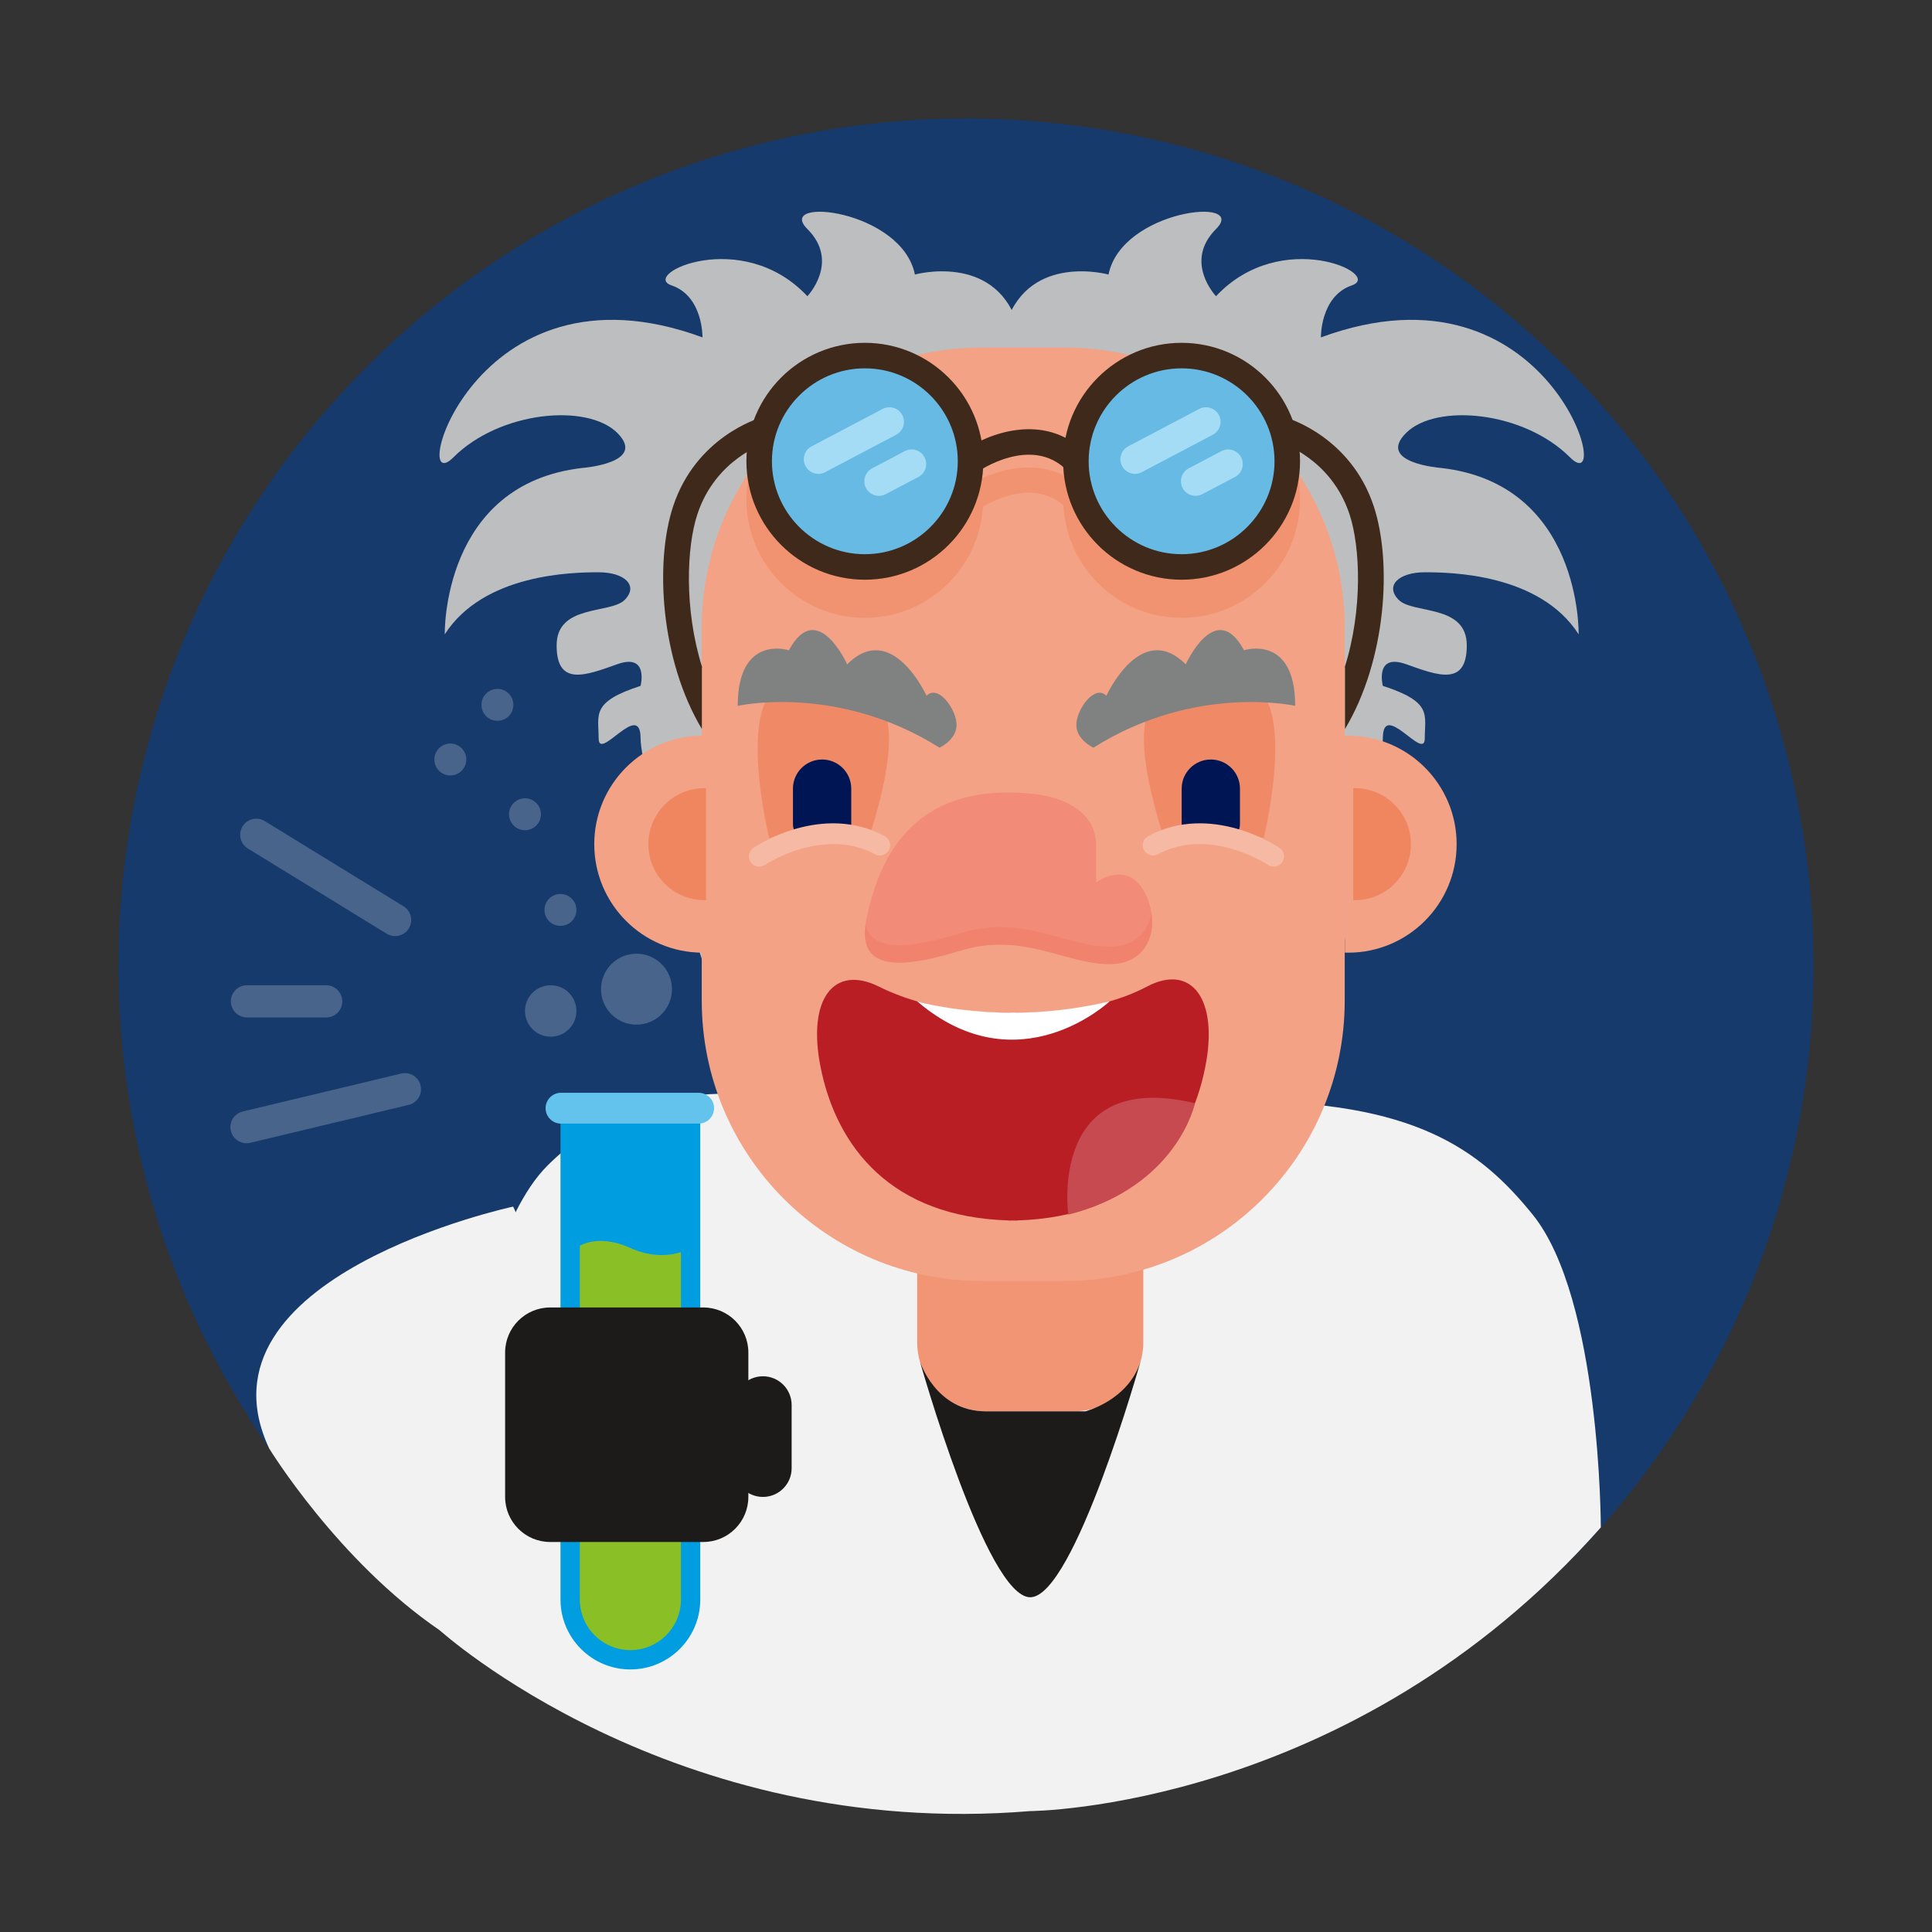 <?xml version="1.0" encoding="utf-8"?>
<!-- Generator: Adobe Illustrator 16.0.0, SVG Export Plug-In . SVG Version: 6.00 Build 0)  -->
<!DOCTYPE svg PUBLIC "-//W3C//DTD SVG 1.1 Tiny//EN" "http://www.w3.org/Graphics/SVG/1.1/DTD/svg11-tiny.dtd">
<svg version="1.1" baseProfile="tiny" id="Layer_1" xmlns="http://www.w3.org/2000/svg" xmlns:xlink="http://www.w3.org/1999/xlink"
	 x="0px" y="0px" width="300px" height="300px" viewBox="0 0 300 300" xml:space="preserve">
<rect x="0" y="0" width="300" height="300" fill="#333333" stroke="none"/>
<g>
	<circle fill="#163A6C" cx="150" cy="150" r="131.6"/>
	<path fill="#BDBEBF" d="M109.639,150.915c0,0-10.17-30.208-10.17-36.266s-6.512,3.702-6.512,0c0-3.702-1.232-5.635,6.512-8.149
		c0,0,1.318-5.121-3.606-3.366c-4.925,1.755-9.43,3.51-9.43-2.92s8.346-4.843,10.559-7.056c2.213-2.213,0.003-4.296-4.035-4.296
		c-4.039,0-17.836,0.21-23.895,9.634c0,0-0.504-23.358,21.389-25.835c0,0,10.079-0.76,5.411-5.428
		c-4.668-4.667-18.275-3.398-25.454,3.78c-7.179,7.178,2.976-31.748,38.675-18.624c0,0,0.117-6.394-4.808-8.077
		c-4.925-1.683,10.917-9.173,21.094,1.683c0,0,5.101-5.332,0-10.433s14.652-3.028,16.696,7.067c0,0,12.141-3.365,15.842,7.404
		v102.076L109.639,150.915z"/>
	<path fill="#BDBEBF" d="M207.687,150.915c0,0,7.038-30.208,7.038-36.266s6.512,3.702,6.512,0c0-3.702,1.232-5.635-6.512-8.149
		c0,0-1.318-5.121,3.606-3.366c4.925,1.755,9.43,3.51,9.43-2.92s-8.346-4.843-10.559-7.056c-2.213-2.213-0.003-4.296,4.035-4.296
		c4.039,0,17.836,0.21,23.895,9.634c0,0,0.504-23.358-21.389-25.835c0,0-10.079-0.76-5.411-5.428
		c4.668-4.667,18.275-3.398,25.454,3.78c7.179,7.178-2.976-31.748-38.675-18.624c0,0-0.117-6.394,4.808-8.077
		c4.925-1.683-10.917-9.173-21.094,1.683c0,0-5.101-5.332,0-10.433s-14.652-3.028-16.696,7.067c0,0-12.141-3.365-15.842,7.404
		v102.076L207.687,150.915z"/>
	<path fill="#F2F2F2" d="M119.172,170.463c0,0-19.175-4.455-34.172,10.542s-16.719,72.146-16.719,72.146
		s36.042,32.653,91.694,28.074c0,0,49.811-0.208,88.598-44.048c0,0,0-35.489-10.573-48.563
		c-8.276-10.234-18.416-17.628-45.458-17.628S119.172,170.463,119.172,170.463z"/>
	<path fill="#F19574" d="M177.532,208.419c0,5.93-4.806,10.735-10.734,10.735h-13.646c-5.929,0-10.734-4.805-10.734-10.735v-54.828
		c0-5.928,4.805-10.733,10.734-10.733h13.646c5.928,0,10.734,4.805,10.734,10.733V208.419z"/>
	<path fill="#F3A285" d="M208.807,155.367c0,24.055-19.497,43.55-43.551,43.55h-12.74c-24.052,0-43.55-19.495-43.55-43.55V97.51
		c0-24.053,19.499-43.55,43.55-43.55h12.74c24.054,0,43.551,19.497,43.551,43.55V155.367z"/>
	<path fill="#F19371" d="M183.476,59.156c-8.904,0-16.347,6.362-18.031,14.779c-4.466-2.33-9.498-1.269-13.06,0.385
		c-1.533-8.604-9.052-15.164-18.091-15.164c-10.141,0-18.392,8.25-18.392,18.392c0,10.142,8.25,18.393,18.392,18.393
		c9.762,0,17.75-7.65,18.336-17.268c2.102-1.238,7.982-4.07,12.5-0.218c0.478,9.72,8.511,17.485,18.346,17.485
		c10.142,0,18.393-8.25,18.393-18.393C201.869,67.407,193.618,59.156,183.476,59.156z"/>
	<g>
		<g>
			<path fill="#F3A285" d="M109.638,114.25c-0.171-0.005-0.341-0.014-0.514-0.014c-9.304,0-16.847,7.545-16.847,16.848
				c0,9.305,7.543,16.848,16.847,16.848c0.172,0,0.343-0.008,0.514-0.012V114.25z"/>
			<path fill="#F08660" d="M109.638,122.396c-0.089-0.002-0.177-0.007-0.264-0.007c-4.802,0-8.695,3.893-8.695,8.695
				c0,4.803,3.893,8.695,8.695,8.695c0.087,0,0.175-0.004,0.264-0.007V122.396z"/>
		</g>
		<g>
			<path fill="#F3A285" d="M208.825,114.25c0.171-0.005,0.34-0.014,0.514-0.014c9.304,0,16.846,7.545,16.846,16.848
				c0,9.305-7.542,16.848-16.846,16.848c-0.174,0-0.343-0.008-0.514-0.012V114.25z"/>
			<path fill="#F08660" d="M210.13,122.396c0.089-0.002,0.176-0.007,0.265-0.007c4.802,0,8.694,3.893,8.694,8.695
				c0,4.803-3.893,8.695-8.694,8.695c-0.089,0-0.176-0.004-0.265-0.007V122.396z"/>
		</g>
	</g>
	<path fill="#F28B77" d="M159.866,123.218c0,0,10.348,0.416,10.348,8.152v5.656c0,0,4.435-3.323,7.177,0.963
		c2.89,4.517,1.86,11.712-5.086,11.712c-6.946,0-13.451-5.06-23.16-2.091c-9.709,2.97-16.33,3.151-14.564-5.104
		C136.346,134.252,141.007,121.503,159.866,123.218z"/>
	<path fill="#F1836E" d="M172.305,146.995c-6.946,0-13.451-5.061-23.16-2.091c-7.95,2.432-13.821,2.985-14.721-1.422
		c-1.026,7.239,5.419,6.975,14.721,4.13c9.709-2.969,16.214,2.091,23.16,2.091c5.212,0,7.093-4.051,6.486-7.983
		C178.333,144.606,176.304,146.995,172.305,146.995z"/>
	<path fill="#B91E25" d="M178.097,153.198c-8.155,4.307-17.872,3.896-20.812,4.12c-2.939-0.224-11.85,0.322-20.811-4.12
		c-6.999-3.469-11.167,1.923-9.053,12.508c2.495,12.493,11.063,23.279,29.177,23.799v0.025c0.233,0,0.458-0.009,0.687-0.012
		c0.23,0.003,0.454,0.012,0.687,0.012v-0.025c18.113-0.52,26.682-11.307,29.177-23.799
		C189.263,155.122,185.003,149.55,178.097,153.198z"/>
	<g>
		<path fill="#F08A66" d="M119.439,130.155c0,0-5.891-24.1,3.689-24.1s20.141-2.572,12.017,23.401
			C135.145,129.456,125.532,128.259,119.439,130.155z"/>
		<path fill="#001654" d="M132.181,127.883c0,2.5-2.026,1.33-4.526,1.33l0,0c-2.5,0-4.526,1.17-4.526-1.33v-5.422
			c0-2.5,2.026-4.526,4.526-4.526l0,0c2.5,0,4.526,2.026,4.526,4.526V127.883z"/>
		<path fill="#F6B9A3" d="M117.887,134.573c-0.513,0-1.017-0.246-1.325-0.703c-0.494-0.73-0.304-1.721,0.425-2.215
			c0.43-0.292,10.633-7.077,20.401-1.82c0.777,0.418,1.067,1.387,0.649,2.164c-0.418,0.776-1.387,1.065-2.164,0.649
			c-8.041-4.33-17.006,1.591-17.095,1.652C118.504,134.485,118.194,134.573,117.887,134.573z"/>
		<path fill="#808181" d="M114.555,109.606c0,0,15.447-3.511,31.335,6.497c0,0,2.648-1.214,2.648-3.547
			c0-2.333-2.818-6.37-4.667-4.521c0,0-5.373-11.825-12.324-4.874c0,0-4.651-10.353-9.047-2.189
			C122.5,100.973,114.555,98.397,114.555,109.606z"/>
	</g>
	<g>
		<path fill="#F08A66" d="M196.231,130.155c0,0,5.891-24.1-3.689-24.1s-20.141-2.572-12.017,23.401
			C180.525,129.456,190.138,128.259,196.231,130.155z"/>
		<path fill="#001654" d="M183.489,127.883c0,2.5,2.026,1.33,4.526,1.33l0,0c2.5,0,4.526,1.17,4.526-1.33v-5.422
			c0-2.5-2.026-4.526-4.526-4.526l0,0c-2.5,0-4.526,2.026-4.526,4.526V127.883z"/>
		<path fill="#F6B9A3" d="M197.785,134.575c-0.308,0-0.619-0.089-0.893-0.274l0,0c-0.089-0.061-9.055-5.983-17.095-1.652
			c-0.777,0.417-1.746,0.126-2.164-0.649c-0.418-0.777-0.127-1.746,0.649-2.164c9.767-5.257,19.971,1.528,20.401,1.82
			c0.73,0.495,0.92,1.488,0.425,2.219C198.8,134.329,198.297,134.575,197.785,134.575z"/>
		<path fill="#808181" d="M201.116,109.606c0,0-15.447-3.511-31.335,6.497c0,0-2.648-1.214-2.648-3.547
			c0-2.333,2.818-6.37,4.667-4.521c0,0,5.373-11.825,12.324-4.874c0,0,4.651-10.353,9.047-2.189
			C193.171,100.973,201.116,98.397,201.116,109.606z"/>
	</g>
	<path fill="#FFFFFF" d="M142.418,155.489c0,0,13.29,3.956,29.884,0C172.302,155.489,158.103,168.879,142.418,155.489z"/>
	<path fill="#C74A51" d="M185.555,171.315c0,0-2.692,12.964-19.671,17.299C165.883,188.614,162.686,165.832,185.555,171.315z"/>
	<path fill="#3F291B" d="M118.609,66.789l-0.556-1.902c-0.407,0.12-10.012,3.039-13.537,13.753
		c-2.871,8.728-1.935,23.861,4.47,34.558v-9.496c0-0.042,0.025-0.065,0.041-0.095c-2.832-9.021-2.398-18.711-0.748-23.728
		c2.857-8.684,10.566-11.093,10.893-11.19L118.609,66.789z"/>
	<path fill="#3F291B" d="M199.23,66.789l0.556-1.902c0.407,0.12,10.012,3.039,13.538,13.753c2.871,8.728,1.935,23.861-4.471,34.558
		v-9.496c0-0.042-0.024-0.065-0.041-0.095c2.833-9.021,2.398-18.711,0.748-23.728c-2.857-8.684-10.566-11.093-10.893-11.19
		L199.23,66.789z"/>
	<g>
		<circle fill="#66BAE4" cx="134.295" cy="71.625" r="16.411"/>
		<path fill="#3F291B" d="M134.294,90.018c-10.141,0-18.392-8.251-18.392-18.393c0-10.141,8.25-18.392,18.392-18.392
			c10.142,0,18.393,8.25,18.393,18.392C152.687,81.767,144.436,90.018,134.294,90.018z M134.294,57.195
			c-7.957,0-14.43,6.473-14.43,14.43c0,7.957,6.473,14.431,14.43,14.431c7.957,0,14.431-6.474,14.431-14.431
			C148.725,63.668,142.251,57.195,134.294,57.195z"/>
	</g>
	<g>
		<circle fill="#66BAE4" cx="183.477" cy="71.625" r="16.411"/>
		<path fill="#3F291B" d="M183.476,90.018c-10.141,0-18.392-8.251-18.392-18.393c0-10.141,8.25-18.392,18.392-18.392
			c10.142,0,18.393,8.25,18.393,18.392C201.869,81.767,193.618,90.018,183.476,90.018z M183.476,57.195
			c-7.957,0-14.43,6.473-14.43,14.43c0,7.957,6.473,14.431,14.43,14.431c7.958,0,14.431-6.474,14.431-14.431
			C197.907,63.668,191.434,57.195,183.476,57.195z"/>
	</g>
	<path fill="#3F291B" d="M151.852,73.241l-2.291-3.232c3.783-2.681,12.602-6.087,18.906,0.215l-2.802,2.802
		C160.124,67.484,151.933,73.183,151.852,73.241z"/>
	<path fill="#A4DCF5" d="M140.107,64.449c0.583,1.106,0.159,2.477-0.948,3.06l-11.025,5.809c-1.107,0.583-2.477,0.159-3.06-0.948
		l0,0c-0.583-1.107-0.159-2.477,0.948-3.061l11.025-5.808C138.155,62.917,139.524,63.342,140.107,64.449L140.107,64.449z"/>
	<path fill="#A4DCF5" d="M143.559,71c0.583,1.107,0.159,2.478-0.948,3.061l-5.074,2.673c-1.107,0.583-2.478,0.159-3.061-0.949l0,0
		c-0.583-1.106-0.159-2.477,0.948-3.06l5.075-2.674C141.606,69.468,142.976,69.893,143.559,71L143.559,71z"/>
	<path fill="#A4DCF5" d="M189.268,64.449c0.583,1.106,0.159,2.477-0.948,3.06l-11.025,5.809c-1.107,0.583-2.477,0.159-3.06-0.948
		l0,0c-0.583-1.107-0.159-2.477,0.948-3.061l11.025-5.808C187.315,62.917,188.685,63.342,189.268,64.449L189.268,64.449z"/>
	<path fill="#A4DCF5" d="M192.719,71c0.583,1.107,0.159,2.478-0.948,3.061l-5.075,2.673c-1.107,0.583-2.477,0.159-3.06-0.949l0,0
		c-0.583-1.106-0.159-2.477,0.948-3.06l5.075-2.674C190.766,69.468,192.136,69.893,192.719,71L192.719,71z"/>
	<path fill="#1C1B1A" d="M142.838,211.37c0,0,2.375,7.784,10.313,7.784h15.385c0,0,6.686-1.687,8.578-7.784
		c0,0-10.32,36.651-17.141,36.651S142.838,211.37,142.838,211.37z"/>
	<path fill="#F2F2F2" d="M79.677,187.361c0,0-50.413,10.808-37.878,37.557c0,0,10.672,17.458,26.482,28.234
		S85.688,199.055,79.677,187.361z"/>
	<g>
		<g>
			<g>
				<g>
					<path fill="#8BBF26" d="M88.533,174.475v73.902c0,5.165,4.188,9.352,9.352,9.352s9.352-4.188,9.352-9.352v-73.902H88.533z"/>
					<path fill="#009DE1" d="M97.885,259.229c-5.984,0-10.852-4.868-10.852-10.852v-75.402h21.704v75.402
						C108.736,254.361,103.868,259.229,97.885,259.229z M90.033,175.975v72.402c0,4.33,3.522,7.852,7.852,7.852
						s7.852-3.522,7.852-7.852v-72.402H90.033z"/>
				</g>
				<path fill="#009DE1" d="M89.506,193.786c0,0,2.889-2.477,8.378,0s9.352,0,9.352,0v-19.311h-17.73V193.786z"/>
			</g>
			<path fill="#63C3EC" d="M110.881,172.08c0,1.323-1.073,2.396-2.396,2.396H87.115c-1.323,0-2.396-1.073-2.396-2.396l0,0
				c0-1.323,1.073-2.396,2.396-2.396h21.371C109.809,169.684,110.881,170.756,110.881,172.08L110.881,172.08z"/>
		</g>
		<g>
			<path fill="#1C1B1A" d="M116.204,232.439c0,3.866-3.134,7-7,7H85.434c-3.866,0-7-3.134-7-7v-22.416c0-3.866,3.134-7,7-7h23.771
				c3.866,0,7,3.134,7,7V232.439z"/>
			<path fill="#1C1B1A" d="M122.925,227.983c0,2.463-1.997,4.459-4.459,4.459l0,0c-2.463,0-4.459-1.997-4.459-4.459v-9.817
				c0-2.463,1.997-4.459,4.459-4.459l0,0c2.462,0,4.459,1.997,4.459,4.459V227.983z"/>
		</g>
	</g>
	<path fill="#48648B" d="M61.351,145.358c-0.446,0-0.897-0.12-1.305-0.37l-21.557-13.232c-1.177-0.723-1.545-2.262-0.823-3.438
		c0.722-1.177,2.262-1.545,3.438-0.823l21.557,13.232c1.177,0.723,1.545,2.262,0.823,3.438
		C63.012,144.935,62.191,145.358,61.351,145.358z"/>
	<path fill="#48648B" d="M38.273,177.523c-1.13,0-2.155-0.771-2.429-1.918c-0.322-1.343,0.506-2.692,1.849-3.013l24.599-5.887
		c1.347-0.322,2.692,0.507,3.013,1.849c0.322,1.343-0.506,2.692-1.849,3.013l-24.599,5.887
		C38.662,177.501,38.466,177.523,38.273,177.523z"/>
	<path fill="#48648B" d="M50.648,157.989h-12.3c-1.381,0-2.5-1.119-2.5-2.5s1.119-2.5,2.5-2.5h12.3c1.381,0,2.5,1.119,2.5,2.5
		S52.029,157.989,50.648,157.989z"/>
	<circle fill="#48648B" cx="85.512" cy="156.983" r="3.994"/>
	<circle fill="#48648B" cx="87.027" cy="141.293" r="2.479"/>
	<circle fill="#48648B" cx="81.518" cy="126.438" r="2.479"/>
	<circle fill="#48648B" cx="69.929" cy="117.935" r="2.479"/>
	<circle fill="#48648B" cx="77.239" cy="109.449" r="2.479"/>
	<circle fill="#48648B" cx="98.834" cy="153.596" r="5.51"/>
</g>
</svg>

